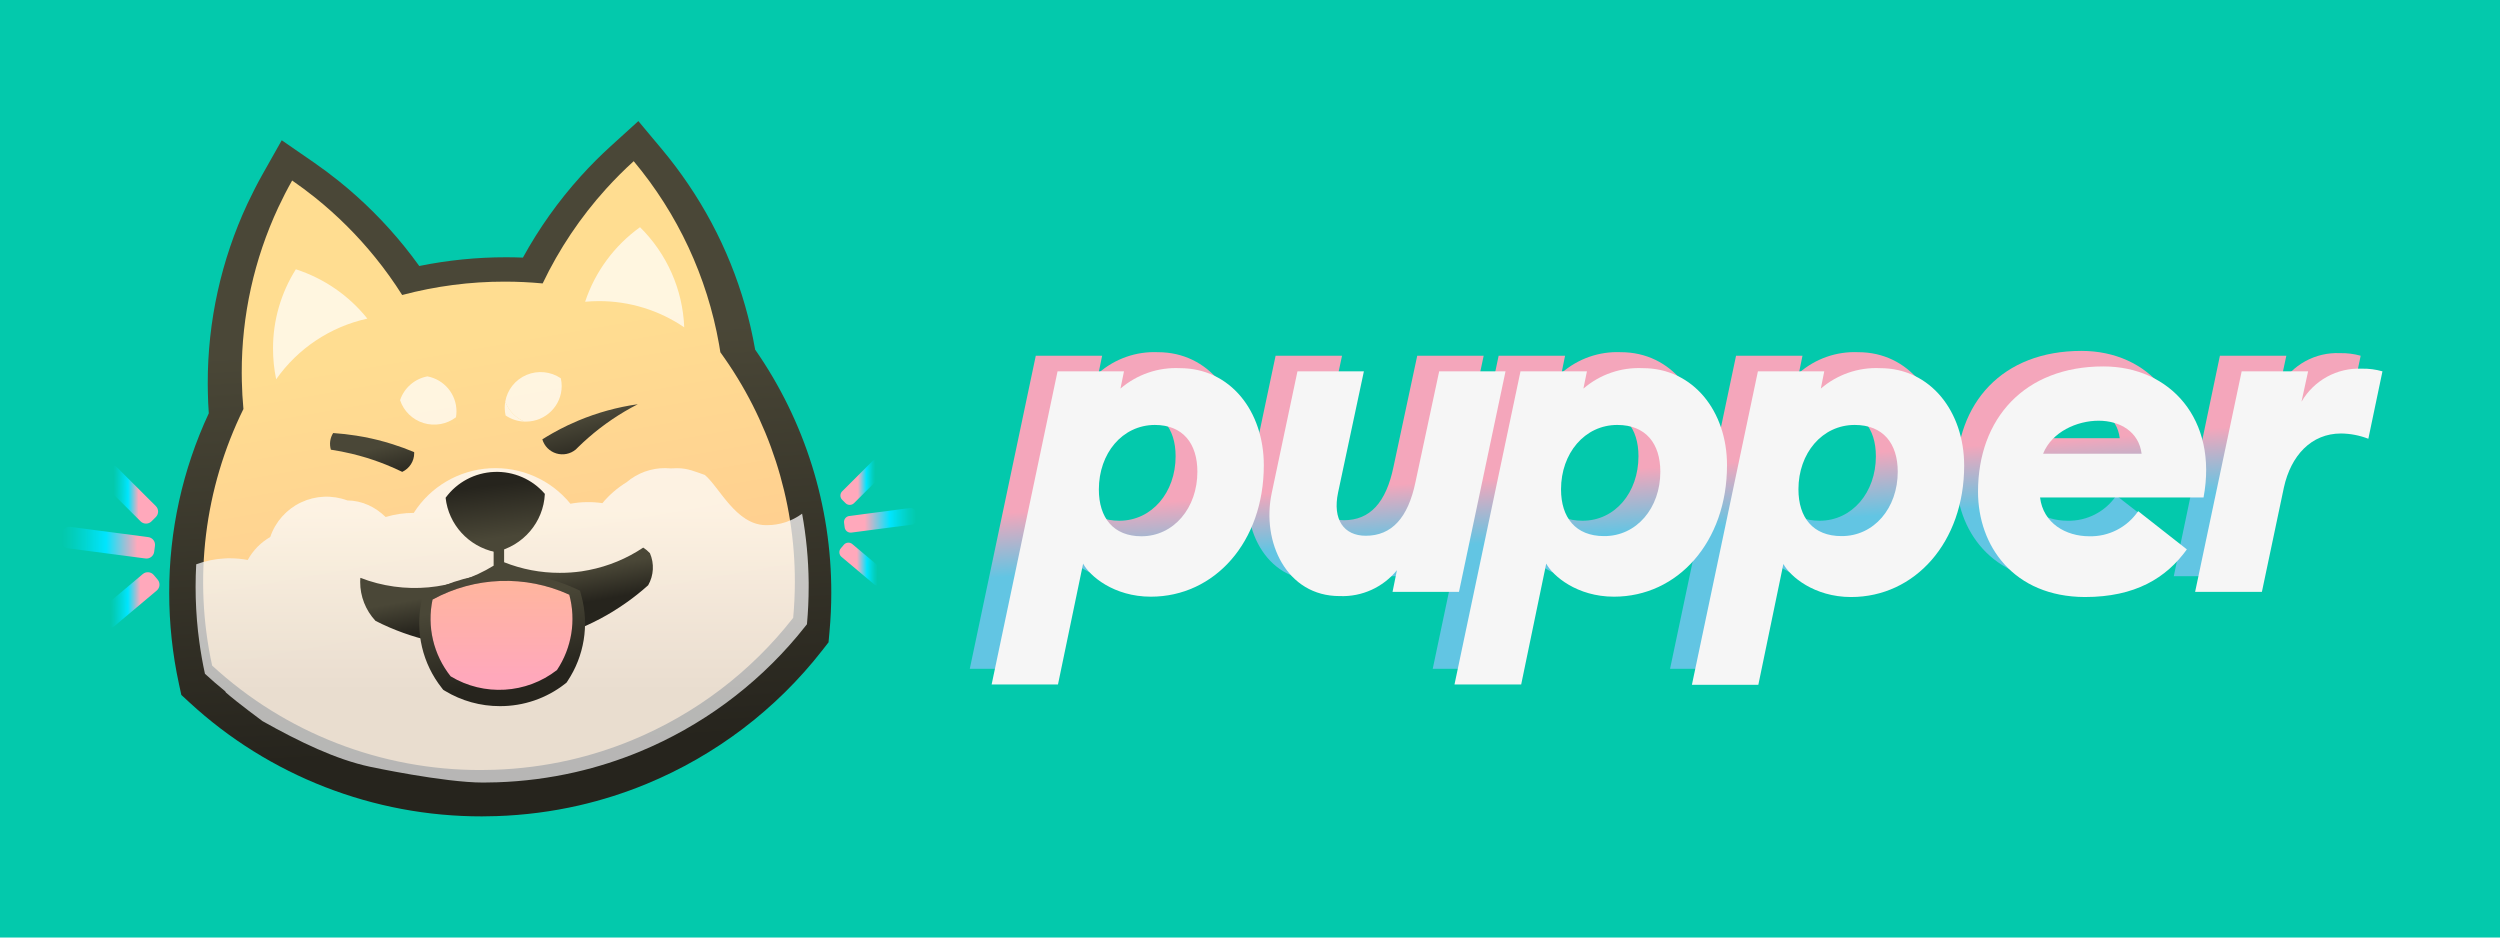 <?xml version="1.0" encoding="UTF-8"?>
<svg width="1920px" height="720px" viewBox="0 0 1920 720" version="1.1" xmlns="http://www.w3.org/2000/svg" xmlns:xlink="http://www.w3.org/1999/xlink">
    <!-- Generator: Sketch 55.1 (78136) - https://sketchapp.com -->
    <title>long-full-dark</title>
    <desc>Created with Sketch.</desc>
    <defs>
        <linearGradient x1="51.301%" y1="90.282%" x2="47.876%" y2="31.353%" id="linearGradient-1">
            <stop stop-color="#26241D" offset="0%"></stop>
            <stop stop-color="#4A4737" offset="100%"></stop>
        </linearGradient>
        <linearGradient x1="52.709%" y1="84.639%" x2="43.181%" y2="29.942%" id="linearGradient-2">
            <stop stop-color="#FFCA90" offset="0%"></stop>
            <stop stop-color="#FFDD91" offset="100%"></stop>
        </linearGradient>
        <linearGradient x1="50%" y1="14.398%" x2="50%" y2="71.191%" id="linearGradient-3">
            <stop stop-color="#FCFBFA" offset="0%"></stop>
            <stop stop-color="#E2E2E2" offset="100%"></stop>
        </linearGradient>
        <linearGradient x1="56.871%" y1="66.058%" x2="48.341%" y2="44.294%" id="linearGradient-4">
            <stop stop-color="#26241D" offset="0%"></stop>
            <stop stop-color="#4A4737" offset="100%"></stop>
        </linearGradient>
        <linearGradient x1="47.078%" y1="17.442%" x2="56.766%" y2="81.986%" id="linearGradient-5">
            <stop stop-color="#26241D" offset="0%"></stop>
            <stop stop-color="#4A4737" offset="100%"></stop>
        </linearGradient>
        <linearGradient x1="75.451%" y1="100.57%" x2="41.407%" y2="27.431%" id="linearGradient-6">
            <stop stop-color="#26241D" offset="0%"></stop>
            <stop stop-color="#4A4737" offset="100%"></stop>
        </linearGradient>
        <linearGradient x1="86.047%" y1="115.696%" x2="47.067%" y2="42.842%" id="linearGradient-7">
            <stop stop-color="#26241D" offset="0%"></stop>
            <stop stop-color="#4A4737" offset="100%"></stop>
        </linearGradient>
        <linearGradient x1="59.559%" y1="80.819%" x2="45.617%" y2="24.404%" id="linearGradient-8">
            <stop stop-color="#26241D" offset="0%"></stop>
            <stop stop-color="#4A4737" offset="100%"></stop>
        </linearGradient>
        <linearGradient x1="50.012%" y1="83.526%" x2="50.012%" y2="-3.603%" id="linearGradient-9">
            <stop stop-color="#FFA8BB" offset="0%"></stop>
            <stop stop-color="#FFB79A" offset="100%"></stop>
        </linearGradient>
        <linearGradient x1="18.019%" y1="41.651%" x2="81.957%" y2="58.355%" id="linearGradient-10">
            <stop stop-color="#00E5FF" stop-opacity="0" offset="0%"></stop>
            <stop stop-color="#00E5FF" stop-opacity="0.06" offset="5%"></stop>
            <stop stop-color="#00E5FF" stop-opacity="0.2" offset="13%"></stop>
            <stop stop-color="#00E5FF" stop-opacity="0.44" offset="25%"></stop>
            <stop stop-color="#00E5FF" stop-opacity="0.77" offset="39%"></stop>
            <stop stop-color="#00E5FF" offset="48%"></stop>
            <stop stop-color="#FFA8BB" offset="82%"></stop>
        </linearGradient>
        <linearGradient x1="21.812%" y1="58.734%" x2="78.17%" y2="41.261%" id="linearGradient-11">
            <stop stop-color="#00E5FF" stop-opacity="0" offset="0%"></stop>
            <stop stop-color="#00E5FF" stop-opacity="0.06" offset="5%"></stop>
            <stop stop-color="#00E5FF" stop-opacity="0.2" offset="13%"></stop>
            <stop stop-color="#00E5FF" stop-opacity="0.44" offset="25%"></stop>
            <stop stop-color="#00E5FF" stop-opacity="0.77" offset="39%"></stop>
            <stop stop-color="#00E5FF" offset="48%"></stop>
            <stop stop-color="#FFA8BB" offset="82%"></stop>
        </linearGradient>
        <linearGradient x1="0.76%" y1="51.491%" x2="99.252%" y2="48.513%" id="linearGradient-12">
            <stop stop-color="#00E5FF" stop-opacity="0" offset="0%"></stop>
            <stop stop-color="#00E5FF" stop-opacity="0.06" offset="5%"></stop>
            <stop stop-color="#00E5FF" stop-opacity="0.2" offset="13%"></stop>
            <stop stop-color="#00E5FF" stop-opacity="0.44" offset="25%"></stop>
            <stop stop-color="#00E5FF" stop-opacity="0.77" offset="39%"></stop>
            <stop stop-color="#00E5FF" offset="48%"></stop>
            <stop stop-color="#FFA8BB" offset="82%"></stop>
        </linearGradient>
        <linearGradient x1="18.048%" y1="58.345%" x2="81.97%" y2="41.642%" id="linearGradient-13">
            <stop stop-color="#00E5FF" stop-opacity="0" offset="0%"></stop>
            <stop stop-color="#00E5FF" stop-opacity="0.06" offset="3%"></stop>
            <stop stop-color="#00E5FF" stop-opacity="0.2" offset="10%"></stop>
            <stop stop-color="#00E5FF" stop-opacity="0.44" offset="19%"></stop>
            <stop stop-color="#00E5FF" stop-opacity="0.77" offset="30%"></stop>
            <stop stop-color="#00E5FF" offset="37%"></stop>
            <stop stop-color="#FFA8BB" offset="72%"></stop>
        </linearGradient>
        <linearGradient x1="21.84%" y1="41.255%" x2="78.206%" y2="58.735%" id="linearGradient-14">
            <stop stop-color="#00E5FF" stop-opacity="0" offset="0%"></stop>
            <stop stop-color="#00E5FF" stop-opacity="0.06" offset="3%"></stop>
            <stop stop-color="#00E5FF" stop-opacity="0.2" offset="10%"></stop>
            <stop stop-color="#00E5FF" stop-opacity="0.44" offset="19%"></stop>
            <stop stop-color="#00E5FF" stop-opacity="0.77" offset="30%"></stop>
            <stop stop-color="#00E5FF" offset="37%"></stop>
            <stop stop-color="#FFA8BB" offset="72%"></stop>
        </linearGradient>
        <linearGradient x1="0.777%" y1="48.504%" x2="99.26%" y2="51.483%" id="linearGradient-15">
            <stop stop-color="#00E5FF" stop-opacity="0" offset="0%"></stop>
            <stop stop-color="#00E5FF" stop-opacity="0.06" offset="3%"></stop>
            <stop stop-color="#00E5FF" stop-opacity="0.2" offset="10%"></stop>
            <stop stop-color="#00E5FF" stop-opacity="0.44" offset="19%"></stop>
            <stop stop-color="#00E5FF" stop-opacity="0.77" offset="30%"></stop>
            <stop stop-color="#00E5FF" offset="37%"></stop>
            <stop stop-color="#FFA8BB" offset="72%"></stop>
        </linearGradient>
        <linearGradient x1="51.529%" y1="90%" x2="48.097%" y2="32.751%" id="linearGradient-16">
            <stop stop-color="#62C5E3" offset="0%"></stop>
            <stop stop-color="#62C5E3" offset="37%"></stop>
            <stop stop-color="#F4A6BB" offset="72%"></stop>
        </linearGradient>
        <linearGradient x1="55.608%" y1="110.621%" x2="50.25%" y2="37.472%" id="linearGradient-17">
            <stop stop-color="#62C5E3" offset="0%"></stop>
            <stop stop-color="#62C5E3" offset="37%"></stop>
            <stop stop-color="#F4A6BB" offset="72%"></stop>
        </linearGradient>
        <linearGradient x1="50.899%" y1="79.809%" x2="47.467%" y2="22.561%" id="linearGradient-18">
            <stop stop-color="#62C5E3" offset="0%"></stop>
            <stop stop-color="#62C5E3" offset="37%"></stop>
            <stop stop-color="#F4A6BB" offset="72%"></stop>
        </linearGradient>
        <linearGradient x1="50.607%" y1="74.605%" x2="47.174%" y2="17.357%" id="linearGradient-19">
            <stop stop-color="#62C5E3" offset="0%"></stop>
            <stop stop-color="#62C5E3" offset="37%"></stop>
            <stop stop-color="#F4A6BB" offset="72%"></stop>
        </linearGradient>
        <linearGradient x1="53.122%" y1="94.978%" x2="47.679%" y2="16.229%" id="linearGradient-20">
            <stop stop-color="#62C5E3" offset="0%"></stop>
            <stop stop-color="#62C5E3" offset="37%"></stop>
            <stop stop-color="#F4A6BB" offset="72%"></stop>
        </linearGradient>
        <linearGradient x1="52.164%" y1="90.873%" x2="47.416%" y2="9.621%" id="linearGradient-21">
            <stop stop-color="#62C5E3" offset="0%"></stop>
            <stop stop-color="#62C5E3" offset="37%"></stop>
            <stop stop-color="#F4A6BB" offset="72%"></stop>
        </linearGradient>
        <linearGradient x1="-67.673%" y1="110.502%" x2="-170.548%" y2="173.157%" id="linearGradient-22">
            <stop stop-color="#F6F6F6" offset="0%"></stop>
            <stop stop-color="#EDEDED" offset="100%"></stop>
        </linearGradient>
        <linearGradient x1="-222.22%" y1="182.929%" x2="-382.473%" y2="262.833%" id="linearGradient-23">
            <stop stop-color="#F6F6F6" offset="0%"></stop>
            <stop stop-color="#EDEDED" offset="100%"></stop>
        </linearGradient>
        <linearGradient x1="-166.864%" y1="170.729%" x2="-269.867%" y2="233.357%" id="linearGradient-24">
            <stop stop-color="#F6F6F6" offset="0%"></stop>
            <stop stop-color="#EDEDED" offset="100%"></stop>
        </linearGradient>
        <linearGradient x1="-216.784%" y1="201.387%" x2="-319.467%" y2="263.947%" id="linearGradient-25">
            <stop stop-color="#F6F6F6" offset="0%"></stop>
            <stop stop-color="#EDEDED" offset="100%"></stop>
        </linearGradient>
        <linearGradient x1="-462.24%" y1="321.594%" x2="-624.573%" y2="407.56%" id="linearGradient-26">
            <stop stop-color="#F6F6F6" offset="0%"></stop>
            <stop stop-color="#EDEDED" offset="100%"></stop>
        </linearGradient>
        <linearGradient x1="-460.05%" y1="360.216%" x2="-602.276%" y2="449.016%" id="linearGradient-27">
            <stop stop-color="#F6F6F6" offset="0%"></stop>
            <stop stop-color="#EDEDED" offset="100%"></stop>
        </linearGradient>
    </defs>
    <g id="long-full-dark" stroke="none" stroke-width="1" fill="none" fill-rule="evenodd">
        <rect fill="#03C9AC" x="0" y="0" width="1920" height="720"></rect>
        <g id="long-white-text" transform="translate(46, 93)">
            <g id="Group-2">
                <g id="underdog-emblem" fill-rule="nonzero">
                    <path d="M533.889,175.402 L533.889,175.171 C525.986,129.858 508.527,86.725 482.661,48.613 C476.399,39.346 469.67,30.4 462.5,21.809 L444.255,0 L423.197,19.12 C415.183,26.403 407.401,34.168 400.062,42.323 C382.856,61.377 367.934,82.356 355.598,104.84 C351.223,104.659 346.868,104.579 342.574,104.579 C320.207,104.576 297.897,106.821 275.983,111.28 C272.273,106.114 268.413,101.038 264.451,96.143 C249.582,77.748 232.78,60.987 214.332,46.145 C208.072,41.129 201.56,36.254 194.967,31.7 L170.371,14.726 L155.714,40.708 C151.541,48.121 147.65,55.756 144.031,63.45 C123.837,106.739 113.432,153.909 113.548,201.635 C113.548,204.173 113.548,206.651 113.639,208.657 C113.75,213.843 113.981,219.12 114.354,224.396 C94.21,267.624 83.835,314.721 83.961,362.371 C83.951,385.9 86.461,409.362 91.452,432.361 L93.266,440.717 L99.567,446.516 C160.627,502.846 240.846,534.093 324.107,533.981 C327.554,533.981 331.163,533.921 335.467,533.77 C356.723,533.065 377.861,530.327 398.591,525.595 C416.322,521.524 433.683,515.994 450.494,509.063 C503.642,487.115 550.143,451.792 585.43,406.56 L590.319,400.29 L591.035,392.395 C591.962,382.304 592.427,372.202 592.427,362.371 C592.568,295.56 572.139,230.31 533.889,175.402 L533.889,175.402 Z" id="Outline" fill="url(#linearGradient-1)"></path>
                    <path d="M507.243,177.564 C506.934,175.519 506.598,173.476 506.235,171.437 C497.106,119.671 474.505,71.181 440.678,30.788 C433.246,37.54 426.161,44.64 419.421,52.087 C399.762,73.823 383.373,98.273 370.764,124.678 C361.169,123.775 351.454,123.294 341.628,123.294 C315.035,123.278 288.554,126.73 262.865,133.563 C256.552,123.565 249.653,113.945 242.204,104.753 C228.546,87.869 213.11,72.485 196.159,58.866 C190.402,54.253 184.473,49.841 178.373,45.629 C174.519,52.448 170.941,59.397 167.638,66.477 C149.142,106.203 139.591,149.464 139.652,193.238 C139.652,195.404 139.652,197.56 139.733,199.716 C139.888,206.909 140.294,214.039 140.954,221.105 C110.886,282.234 102.421,351.651 116.922,418.15 C172.998,469.829 246.675,498.493 323.145,498.383 C326.646,498.383 330.127,498.302 333.587,498.192 C353.117,497.545 372.54,495.033 391.587,490.691 C407.858,486.96 423.789,481.892 439.215,475.539 C488.044,455.409 530.761,422.993 563.165,381.479 C563.992,372.394 564.447,363.208 564.447,353.912 C564.542,290.608 544.522,228.891 507.243,177.564 Z" id="Path" fill="url(#linearGradient-2)"></path>
                    <path d="M237.986,495.827 C237.986,495.827 294.845,508.004 325.048,508.004 C328.666,508.004 332.274,507.923 335.872,507.803 C356.101,507.132 376.219,504.519 395.946,500 C412.815,496.12 429.332,490.849 445.328,484.244 C492.336,464.786 533.929,434.268 566.554,395.296 C569.006,392.38 571.401,389.42 573.74,386.417 C574.596,376.975 575.06,367.413 575.06,357.74 C575.06,356.584 575.06,355.427 575.06,354.281 C574.867,336.578 573.181,318.923 570.021,301.502 C562.217,307.238 552.776,310.328 543.083,310.32 C542.599,310.32 542.135,310.32 541.662,310.32 C519.057,309.626 506.561,281.261 495.304,271.748 C487.806,269.204 482.333,266.59 473.979,266.57 L473.858,266.57 C472.296,266.57 470.754,266.64 469.212,266.731 C467.751,266.59 466.269,266.51 464.768,266.51 C453.949,266.491 443.479,270.332 435.25,277.339 C428.198,281.636 421.911,287.073 416.646,293.427 C408.492,292.209 400.191,292.358 392.086,293.87 C377.017,275.382 353.957,265.252 330.115,266.647 C306.273,268.041 284.557,280.79 271.757,300.908 L271.575,300.908 C264.32,300.909 257.105,301.973 250.16,304.066 C242.42,296.514 232.403,291.456 220.753,291.326 C209.178,287.002 196.34,287.551 185.179,292.848 C174.017,298.144 165.489,307.733 161.545,319.42 C154.276,323.607 148.3,329.709 144.272,337.057 C139.717,336.195 135.091,335.76 130.455,335.759 C129.054,335.759 127.653,335.759 126.263,335.89 C118.888,336.296 111.617,337.812 104.696,340.385 C104.38,346.116 104.222,351.895 104.222,357.72 C104.222,369.141 104.844,380.553 106.077,391.907 C106.379,394.602 106.702,397.277 107.085,399.951 C108.2,408.23 109.638,416.398 111.398,424.456 C116.417,429.095 121.59,433.566 126.918,437.869 L127.583,438.945 C136.502,446.748 155.64,460.845 155.64,460.845 C184.23,476.883 212.146,490.277 237.986,495.827 Z" id="Path" fill="url(#linearGradient-3)" opacity="0.77"></path>
                    <path d="M453.142,331.836 C451.6,330.211 449.871,328.774 447.991,327.555 C435.371,336.001 421.205,341.859 406.311,344.791 C404.43,345.163 402.528,345.496 400.607,345.798 C395.055,346.584 389.453,346.968 383.846,346.946 C369.23,346.964 354.744,344.198 341.159,338.797 L341.159,309.805 L333.111,309.805 L333.111,341.436 C302.311,360.363 264.455,363.816 230.746,350.774 C230.666,351.782 230.615,352.86 230.615,353.907 C230.6,365.01 234.805,375.703 242.376,383.815 C245.937,385.639 249.579,387.341 253.271,388.933 C308.948,412.808 372.713,408.283 424.47,376.784 C428.434,374.367 432.307,371.747 436.08,369.088 C441.537,365.162 446.783,360.949 451.794,356.466 C456.1,348.929 456.6,339.799 453.142,331.836 Z" id="Path" fill="url(#linearGradient-4)"></path>
                    <path d="M372.445,286.298 C362.807,275.068 348.479,268.849 333.596,269.434 C318.713,270.019 304.93,277.344 296.224,289.295 C298.488,309.83 313.797,326.623 334.218,330.972 C355.738,326.388 371.435,308.044 372.445,286.298 Z" id="Path" fill="url(#linearGradient-5)"></path>
                    <g id="Group" opacity="0.72" transform="translate(163.077, 80.819)" fill="#FFFFFF">
                        <path d="M240.301,57.922 C243.799,57.602 247.356,57.432 250.894,57.432 C274.284,57.399 297.131,64.422 316.404,77.569 C315.296,48.6 303.168,21.123 282.46,0.67 C262.69,14.883 247.938,34.916 240.301,57.922 L240.301,57.922 Z" id="Path"></path>
                        <path d="M3.024,117.473 C19.645,93.773 44.64,77.138 73.049,70.87 C58.886,53.176 39.792,40.005 18.141,32.995 C6.652,51.228 0.574,72.304 0.604,93.807 C0.588,101.757 1.399,109.688 3.024,117.473 L3.024,117.473 Z" id="Path"></path>
                        <path d="M98.185,133.501 C100.967,141.915 107.688,148.467 116.216,151.08 C124.744,153.693 134.019,152.041 141.099,146.649 C141.358,145.13 141.49,143.591 141.492,142.05 C141.493,128.958 132.127,117.707 119.168,115.234 C109.352,117.097 101.322,124.087 98.185,133.501 Z" id="Path"></path>
                        <path d="M178.944,134.701 C178.685,136.204 178.553,137.726 178.55,139.25 C178.554,141.269 178.78,143.28 179.226,145.25 C183.482,148.148 188.479,149.792 193.638,149.989 C186.876,147.047 181.584,141.541 178.944,134.701 Z" id="Path"></path>
                        <path d="M222.301,122.703 C222.299,120.684 222.072,118.673 221.626,116.704 C213.877,111.444 203.959,110.467 195.318,114.11 C186.677,117.754 180.504,125.516 178.944,134.701 C181.586,141.538 186.878,147.04 193.638,149.979 C194.011,149.979 194.384,149.979 194.767,149.979 C209.956,149.973 222.273,137.771 222.301,122.703 Z" id="Path"></path>
                    </g>
                    <path d="M398.284,229.959 C395.519,231.114 392.794,232.329 390.09,233.614 C386.143,235.493 382.269,237.507 378.469,239.659 C375.775,241.172 373.13,242.766 370.516,244.409 C372.019,249.589 376.055,253.662 381.243,255.234 C386.431,256.806 392.066,255.663 396.22,252.196 C396.882,251.628 397.501,251.012 398.073,250.354 C400.564,247.911 403.132,245.537 405.777,243.234 C417.347,233.109 430.133,224.446 443.843,217.441 C428.181,219.663 412.87,223.87 398.284,229.959 L398.284,229.959 Z" id="Path" fill="url(#linearGradient-6)"></path>
                    <path d="M255.459,248.126 C251.576,246.899 247.646,245.791 243.669,244.803 C242.183,244.435 240.696,244.087 239.2,243.758 C235.357,242.903 231.474,242.17 227.551,241.56 C221.74,240.644 215.845,239.981 209.866,239.57 C207.458,243.391 206.822,248.042 208.117,252.354 C213.506,253.16 218.815,254.214 224.042,255.458 C227.925,256.393 231.761,257.434 235.549,258.582 C237.268,259.106 238.974,259.66 240.666,260.243 C243.962,261.357 247.208,262.558 250.403,263.845 C254.657,265.549 258.833,267.4 262.932,269.396 C268.527,266.75 272.091,261.188 272.103,255.08 C272.103,254.781 272.103,254.503 272.052,254.204 C266.639,251.949 261.108,249.923 255.459,248.126 Z" id="Path" fill="url(#linearGradient-7)"></path>
                    <path d="M337.864,449.314 C323.038,449.324 308.494,445.288 295.819,437.644 L294.386,436.771 L293.376,435.466 C278.494,416.706 272.752,392.35 277.699,368.971 L278.567,364.827 L282.302,362.821 C317.242,343.684 359.253,342.194 395.475,358.807 L399.433,360.623 L400.563,364.807 C406.557,387.062 402.676,410.803 389.903,430.028 L389.075,431.282 L387.884,432.205 C373.636,443.364 356.004,449.395 337.864,449.314 L337.864,449.314 Z" id="Path" fill="url(#linearGradient-8)"></path>
                    <path d="M381.767,421.569 C393.105,404.524 396.546,383.469 391.219,363.736 C357.601,348.338 318.616,349.726 286.194,367.476 C281.79,388.209 286.889,409.815 300.109,426.445 C325.694,441.872 358.227,439.93 381.767,421.569 L381.767,421.569 Z" id="Path" fill="#202020"></path>
                    <path d="M381.767,421.569 C393.105,404.524 396.546,383.469 391.219,363.736 C357.601,348.338 318.616,349.726 286.194,367.476 C281.79,388.209 286.889,409.815 300.109,426.445 C325.694,441.872 358.227,439.93 381.767,421.569 L381.767,421.569 Z" id="Path" fill="url(#linearGradient-9)"></path>
                    <path d="M31.752,359.456 L73.998,359.537 C77.268,359.543 79.917,362.192 79.923,365.462 L79.932,370.166 C79.938,373.445 77.286,376.107 74.007,376.114 C73.999,376.114 73.992,376.114 73.984,376.114 L31.738,376.033 C28.469,376.027 25.82,373.378 25.813,370.108 L25.804,365.404 C25.798,362.125 28.451,359.462 31.729,359.456 C31.737,359.456 31.745,359.456 31.752,359.456 Z" id="Rectangle" fill="url(#linearGradient-10)" transform="translate(52.868, 367.785) rotate(-40.16) translate(-52.868, -367.785) "></path>
                    <path d="M31.744,278.39 L73.972,278.308 C77.251,278.301 79.914,280.954 79.92,284.233 C79.92,284.24 79.92,284.248 79.92,284.256 L79.911,288.965 C79.905,292.235 77.256,294.884 73.986,294.89 L31.758,294.972 C28.479,294.978 25.816,292.326 25.81,289.047 C25.81,289.039 25.81,289.032 25.81,289.024 L25.819,284.315 C25.826,281.045 28.475,278.396 31.744,278.39 Z" id="Rectangle" fill="url(#linearGradient-11)" transform="translate(52.865, 286.64) rotate(45) translate(-52.865, -286.64) "></path>
                    <path d="M6.766,315.524 L67.08,315.494 C70.359,315.493 73.018,318.149 73.019,321.428 C73.019,321.43 73.019,321.432 73.019,321.434 L73.017,326.112 C73.015,329.388 70.36,332.044 67.084,332.045 L6.77,332.076 C3.491,332.077 0.832,329.421 0.83,326.142 C0.83,326.14 0.83,326.138 0.83,326.136 L0.833,321.458 C0.834,318.182 3.49,315.526 6.766,315.524 Z" id="Rectangle" fill="url(#linearGradient-12)" transform="translate(36.925, 323.785) rotate(7.51) translate(-36.925, -323.785) "></path>
                    <path d="M600.558,333.895 L633.339,333.833 C635.884,333.828 637.951,335.887 637.956,338.432 C637.956,338.438 637.956,338.444 637.956,338.449 L637.949,342.101 C637.944,344.639 635.888,346.695 633.35,346.7 L600.568,346.763 C598.023,346.768 595.956,344.708 595.951,342.164 C595.951,342.158 595.951,342.152 595.951,342.146 L595.958,338.495 C595.963,335.956 598.02,333.9 600.558,333.895 Z" id="Rectangle" fill="url(#linearGradient-13)" transform="translate(616.954, 340.298) rotate(-139.84) translate(-616.954, -340.298) "></path>
                    <path d="M600.563,270.842 L633.331,270.905 C635.869,270.91 637.925,272.966 637.93,275.504 L637.937,279.16 C637.942,281.705 635.883,283.772 633.338,283.777 C633.332,283.777 633.326,283.777 633.32,283.777 L600.552,283.713 C598.015,283.708 595.958,281.652 595.953,279.114 L595.946,275.459 C595.941,272.914 598,270.847 600.545,270.842 C600.551,270.842 600.557,270.842 600.563,270.842 Z" id="Rectangle" fill="url(#linearGradient-14)" transform="translate(616.942, 277.309) rotate(135) translate(-616.942, -277.309) "></path>
                    <path d="M606.844,300.176 L653.654,300.2 C656.197,300.201 658.258,302.262 658.26,304.805 L658.262,308.437 C658.263,310.982 656.201,313.046 653.656,313.047 C653.654,313.047 653.653,313.047 653.651,313.047 L606.841,313.024 C604.298,313.022 602.237,310.961 602.235,308.418 L602.234,304.786 C602.232,302.241 604.294,300.177 606.839,300.176 C606.841,300.176 606.842,300.176 606.844,300.176 Z" id="Rectangle" fill="url(#linearGradient-15)" transform="translate(630.248, 306.612) rotate(172.49) translate(-630.248, -306.612) "></path>
                </g>
                <g id="text-light" transform="translate(678, 151)">
                    <g id="pupper-text-light" transform="translate(20.792, 25.487)">
                        <path d="M50.688,3.712 L101.64,3.712 L98.93,16.968 C111.525,5.975 127.85,0.257 144.53,0.994 C183.388,0.994 209.03,34.532 209.03,75.89 C209.03,134.813 171.228,176.834 122.259,176.834 C93.908,176.834 75.338,160.861 70.249,151.383 L51.018,244.174 L0,244.174 L50.688,3.712 Z M158.077,80.928 C158.077,59.254 146.909,45.07 125.034,45.07 C100.054,45.07 81.814,66.744 81.814,94.515 C81.814,116.188 92.917,130.438 114.857,130.438 C139.838,130.438 158.077,108.699 158.077,80.928 Z" id="Shape" fill="url(#linearGradient-16)" fill-rule="nonzero"></path>
                        <path d="M215.043,97.564 L234.869,3.712 L285.887,3.712 L266.062,96.901 C261.634,117.514 270.423,130.041 287.341,130.041 C307.167,130.041 319.723,116.785 325.473,88.749 L343.646,3.712 L394.665,3.712 L358.912,173.056 L307.894,173.056 L311.264,156.486 C300.583,169.685 284.319,177.055 267.383,176.37 C226.542,176.503 207.245,134.813 215.043,97.564 Z" id="Path" fill="url(#linearGradient-17)" fill-rule="nonzero"></path>
                        <path d="M406.164,3.712 L457.182,3.712 L454.472,16.968 C467.06,5.963 483.39,0.243 500.072,0.994 C538.93,0.994 564.571,34.532 564.571,75.89 C564.571,134.813 526.77,176.834 477.801,176.834 C449.384,176.834 430.814,160.861 425.791,151.383 L406.494,244.174 L355.542,244.174 L406.164,3.712 Z M513.553,80.928 C513.553,59.254 502.451,45.07 480.841,45.07 C455.794,45.07 437.554,66.744 437.554,94.515 C437.554,116.188 448.723,130.438 470.597,130.438 C495.644,130.438 513.553,108.699 513.553,80.928 Z" id="Shape" fill="url(#linearGradient-18)" fill-rule="nonzero"></path>
                        <path d="M588.494,3.712 L639.513,3.712 L636.803,16.968 C649.391,5.963 665.721,0.243 682.402,0.994 C721.195,0.994 746.902,34.532 746.902,75.89 C746.902,134.813 709.035,176.834 660.065,176.834 C631.715,176.834 613.144,160.861 608.056,151.383 L588.825,244.174 L537.807,244.174 L588.494,3.712 Z M695.884,80.928 C695.884,59.254 684.715,45.07 662.841,45.07 C637.861,45.07 619.621,66.744 619.621,94.515 C619.621,116.188 630.789,130.438 652.664,130.438 C677.644,130.438 695.884,108.699 695.884,80.928 Z" id="Shape" fill="url(#linearGradient-19)" fill-rule="nonzero"></path>
                        <path d="M757.542,96.172 C757.542,39.768 793.03,0 853.763,0 C905.112,0 941.921,40.629 930.753,100.613 L805.19,100.613 C807.569,120.496 825.016,130.438 843.057,130.438 C858.015,130.794 872.13,123.504 880.528,111.085 L917.998,140.248 C902.138,162.253 878.347,176.834 839.687,176.834 C784.901,176.834 757.542,137.862 757.542,96.172 Z M807.503,67.075 L883.171,67.075 C881.122,50.107 866.584,41.69 850.128,41.69 C833.673,41.69 814.244,50.107 807.503,67.075 L807.503,67.075 Z" id="Shape" fill="url(#linearGradient-20)" fill-rule="nonzero"></path>
                        <path d="M960.095,3.712 L1011.113,3.712 L1006.091,27.108 C1015.585,10.657 1033.418,0.872 1052.351,1.723 C1057.706,1.611 1063.049,2.28 1068.211,3.712 L1057.373,55.542 C1050.717,52.926 1043.639,51.556 1036.49,51.499 C1013.492,51.499 997.962,68.401 992.543,92.792 L975.691,173.056 L924.673,173.056 L960.095,3.712 Z" id="Path" fill="url(#linearGradient-21)" fill-rule="nonzero"></path>
                        <path d="M67.408,15.708 L118.426,15.708 L115.716,28.964 C128.368,18.097 144.676,12.479 161.316,13.256 C200.174,13.256 225.815,46.396 225.815,87.821 C225.815,146.743 188.014,188.765 139.045,188.765 C110.628,188.765 92.058,172.857 87.035,163.379 L67.738,256.171 L16.786,256.171 L67.408,15.708 Z M174.797,92.792 C174.797,71.118 163.695,56.868 142.085,56.868 C117.104,57.001 99.129,78.674 99.129,106.445 C99.129,128.119 110.231,142.369 131.841,142.369 C156.557,142.369 174.797,120.695 174.797,92.792 Z" id="Shape" fill="url(#linearGradient-22)" fill-rule="nonzero"></path>
                        <path d="M231.829,109.494 L251.655,15.708 L302.673,15.708 L282.847,108.831 C278.486,129.511 287.275,141.971 304.127,141.971 C323.953,141.971 336.575,128.384 342.325,100.613 L360.498,15.708 L411.45,15.708 L375.698,185.053 L324.68,185.053 L328.05,168.417 C317.362,181.607 301.102,188.975 284.169,188.301 C243.262,188.433 224.031,146.743 231.829,109.494 Z" id="Path" fill="url(#linearGradient-23)" fill-rule="nonzero"></path>
                        <path d="M422.949,15.708 L473.968,15.708 L471.258,28.964 C483.903,18.085 500.216,12.466 516.857,13.256 C555.65,13.256 581.555,46.396 581.555,87.821 C581.555,146.743 543.688,188.765 494.719,188.765 C466.368,188.765 447.798,172.857 442.709,163.379 L423.478,256.171 L372.262,256.171 L422.949,15.708 Z M530.339,92.792 C530.339,71.118 519.17,56.868 497.296,56.868 C472.315,56.868 454.076,78.541 454.076,106.313 C454.076,127.986 465.244,142.237 487.119,142.237 C512.099,142.369 530.339,120.695 530.339,92.792 Z" id="Shape" fill="url(#linearGradient-24)" fill-rule="nonzero"></path>
                        <path d="M605.28,15.708 L656.232,15.708 L653.589,28.964 C666.214,18.095 682.502,12.476 699.122,13.256 C737.981,13.256 763.688,46.793 763.688,88.086 C763.688,147.008 725.821,189.03 676.851,189.03 C648.5,189.03 629.93,173.123 624.842,163.645 L605.611,256.436 L554.592,256.436 L605.28,15.708 Z M712.67,92.792 C712.67,71.118 701.501,56.868 679.627,56.868 C654.646,56.868 636.407,78.541 636.407,106.313 C636.407,127.986 647.575,142.237 669.45,142.237 C694.43,142.369 712.67,120.695 712.67,92.792 Z" id="Shape" fill="url(#linearGradient-25)" fill-rule="nonzero"></path>
                        <path d="M774.328,108.168 C774.328,51.897 810.08,11.93 870.549,11.93 C921.897,11.93 958.707,52.626 947.539,112.543 L821.976,112.543 C824.355,132.427 841.801,142.369 859.777,142.369 C874.74,142.738 888.871,135.477 897.314,123.081 L934.718,152.443 C918.857,174.448 895.067,189.03 856.34,189.03 C801.621,188.765 774.328,149.792 774.328,108.168 Z M824.289,79.005 L899.957,79.005 C897.908,62.104 883.369,53.62 866.914,53.62 C850.459,53.62 831.029,62.104 824.289,79.005 Z" id="Shape" fill="url(#linearGradient-26)" fill-rule="nonzero"></path>
                        <path d="M976.815,15.708 L1027.833,15.708 L1022.744,39.039 C1032.271,22.621 1050.082,12.847 1069.005,13.654 C1074.386,13.527 1079.756,14.22 1084.931,15.708 L1074.093,67.473 C1067.407,64.881 1060.312,63.512 1053.144,63.43 C1030.212,63.43 1014.682,80.397 1009.263,104.788 L992.345,185.053 L941.062,185.053 L976.815,15.708 Z" id="Path" fill="url(#linearGradient-27)" fill-rule="nonzero"></path>
                    </g>
                </g>
            </g>
        </g>
    </g>
</svg>